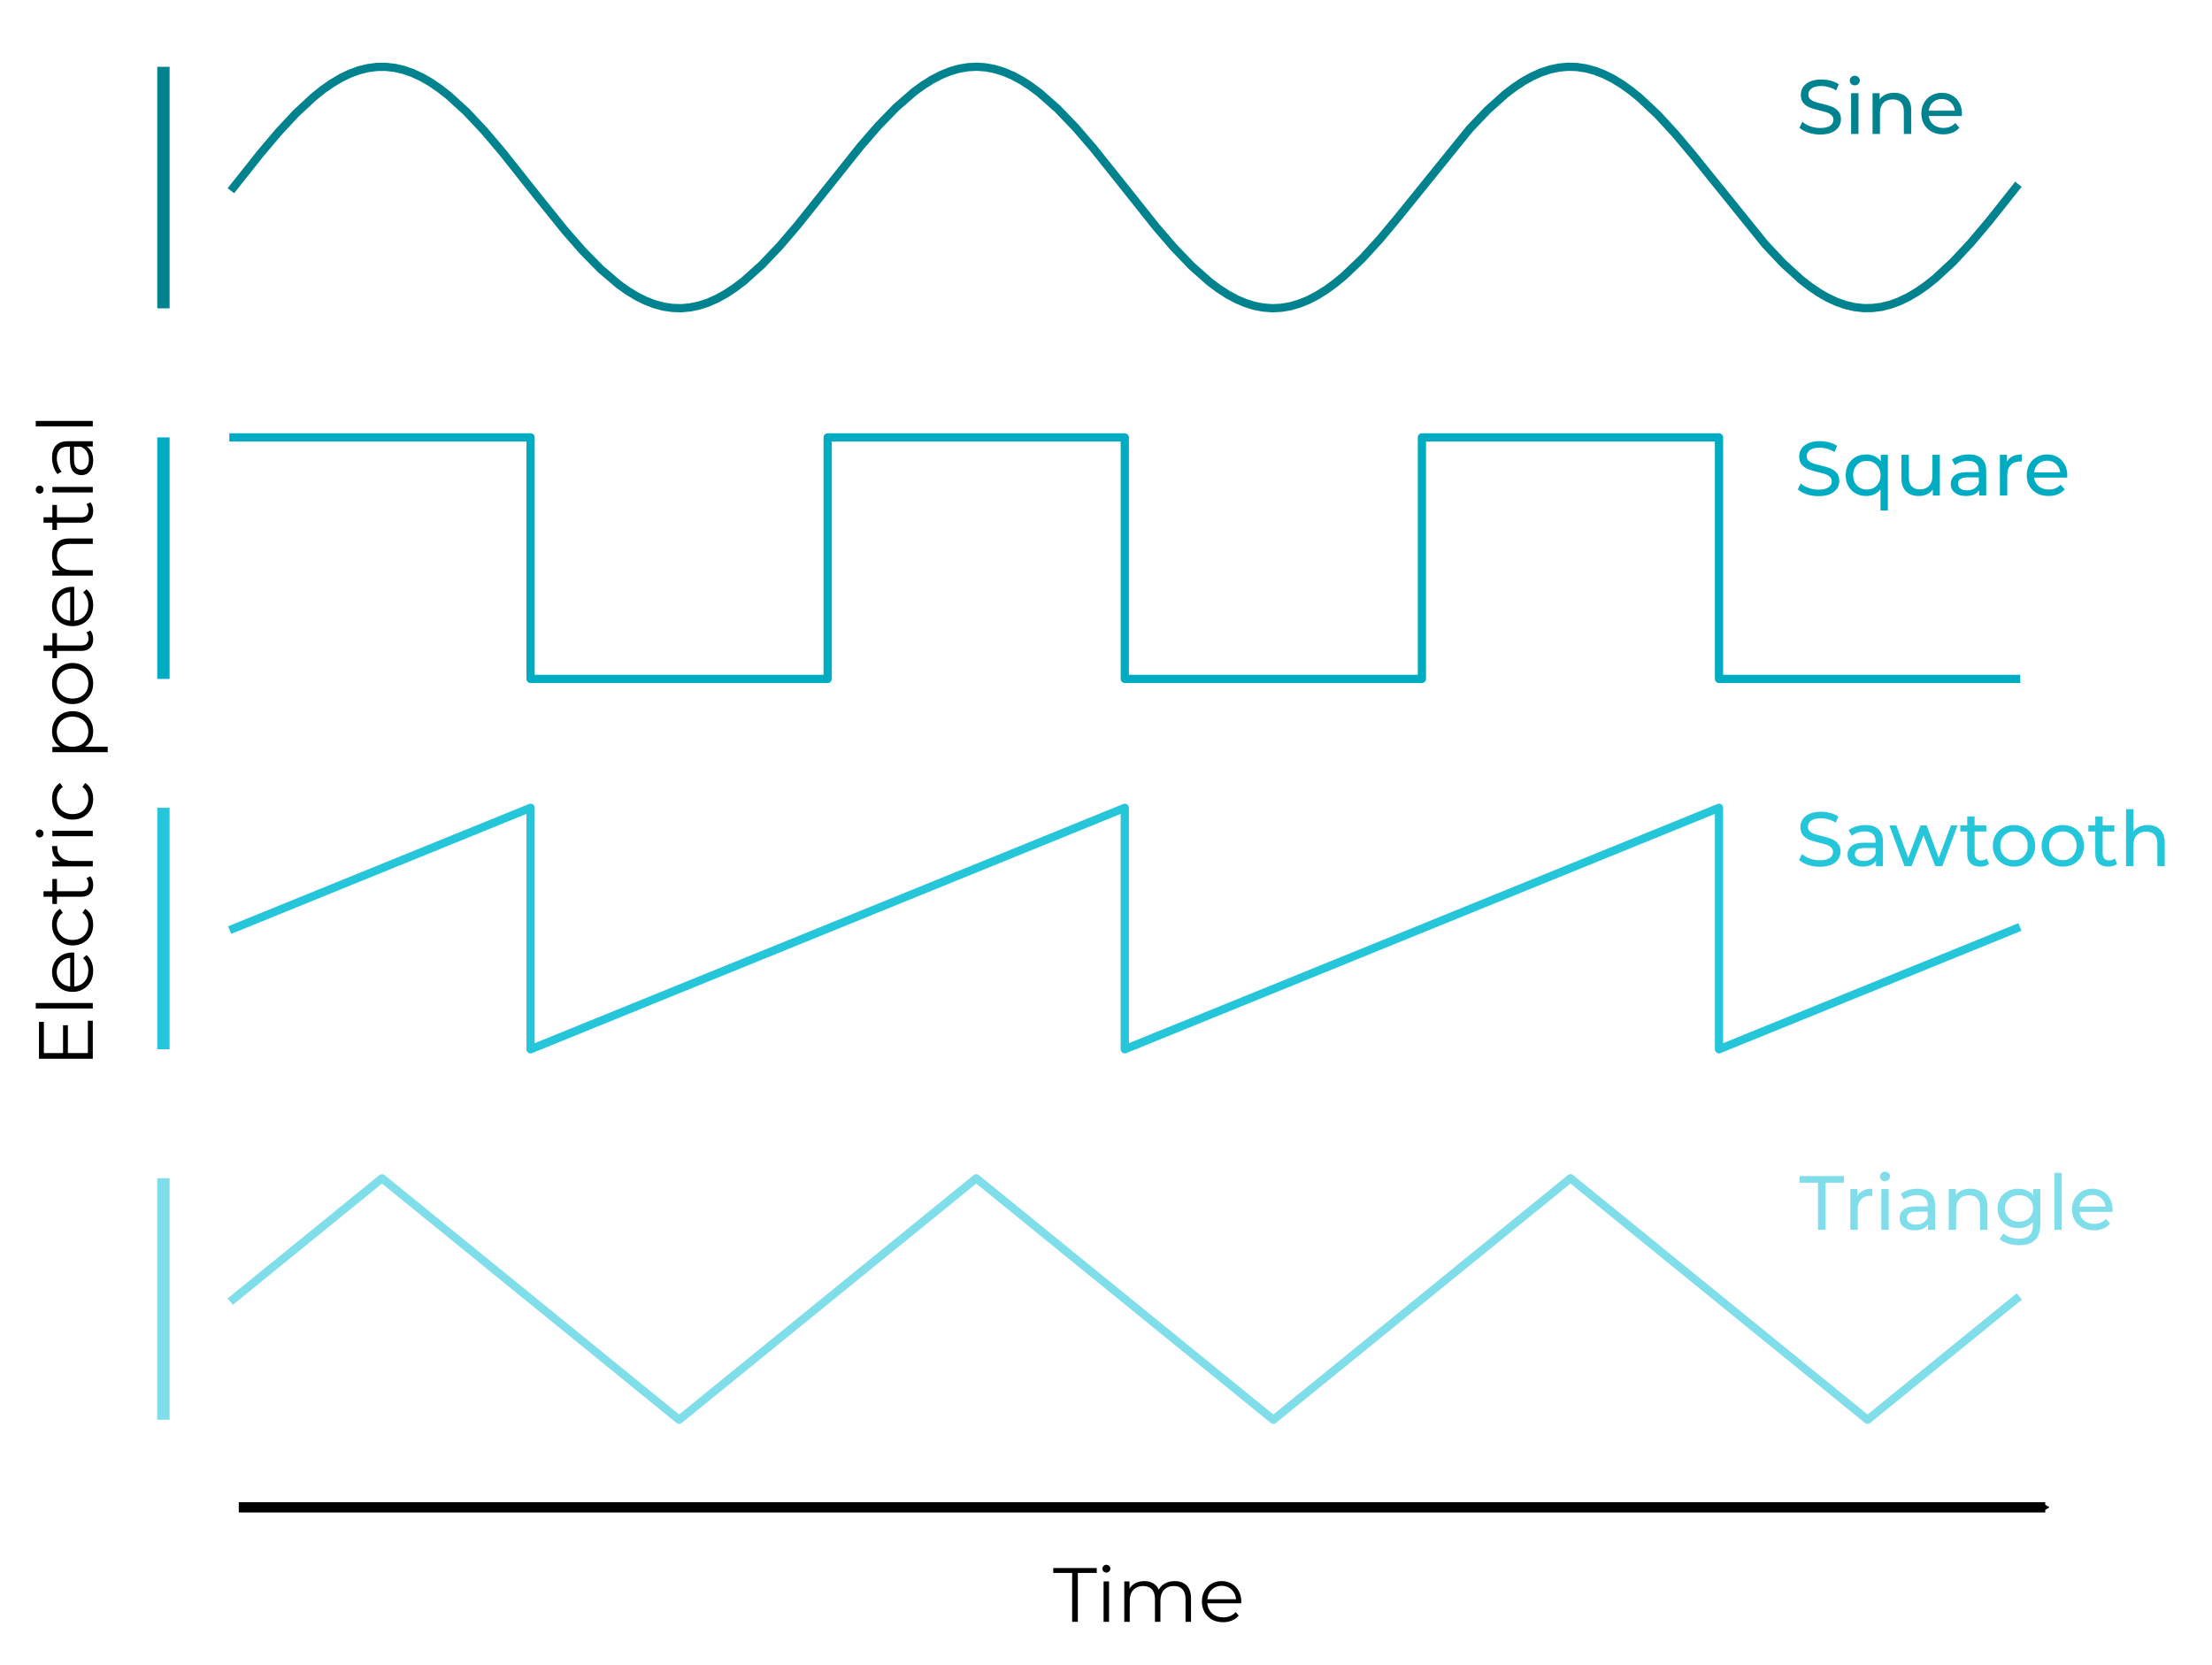 <?xml version="1.0" encoding="UTF-8" standalone="no"?>
<svg
   xmlns:dc="http://purl.org/dc/elements/1.1/"
   xmlns:cc="http://creativecommons.org/ns#"
   xmlns:rdf="http://www.w3.org/1999/02/22-rdf-syntax-ns#"
   xmlns:svg="http://www.w3.org/2000/svg"
   xmlns="http://www.w3.org/2000/svg"
   height="303.312pt"
   version="1.1"
   viewBox="0 0 402.842 303.312"
   width="402.842pt"
   id="svg217">
  <defs
     id="defs6">
    <marker
       style="overflow:visible"
       id="TriangleOutS"
       refX="0"
       refY="0"
       orient="auto">
      <path
         transform="scale(0.2)"
         style="fill:#000000;fill-opacity:1;fill-rule:evenodd;stroke:#000000;stroke-width:1pt;stroke-opacity:1"
         d="M 5.77,0 -2.88,5 V -5 Z"
         id="path1532" />
    </marker>
    <marker
       style="overflow:visible"
       id="marker1694"
       refX="0"
       refY="0"
       orient="auto">
      <path
         transform="matrix(-0.2,0,0,-0.2,-1.2,0)"
         style="fill:#000000;fill-opacity:1;fill-rule:evenodd;stroke:#000000;stroke-width:1pt;stroke-opacity:1"
         d="M 0,0 5,-5 -12.5,0 5,5 Z"
         id="path1692" />
    </marker>
    <marker
       style="overflow:visible"
       id="Arrow1Send"
       refX="0"
       refY="0"
       orient="auto">
      <path
         transform="matrix(-0.2,0,0,-0.2,-1.2,0)"
         style="fill:#000000;fill-opacity:1;fill-rule:evenodd;stroke:#000000;stroke-width:1pt;stroke-opacity:1"
         d="M 0,0 5,-5 -12.5,0 5,5 Z"
         id="path1399" />
    </marker>
    <marker
       style="overflow:visible"
       id="Arrow1Lend"
       refX="0"
       refY="0"
       orient="auto">
      <path
         transform="matrix(-0.8,0,0,-0.8,-10,0)"
         style="fill:#000000;fill-opacity:1;fill-rule:evenodd;stroke:#000000;stroke-width:1pt;stroke-opacity:1"
         d="M 0,0 5,-5 -12.5,0 5,5 Z"
         id="path1387" />
    </marker>
    <style
       type="text/css"
       id="style4">*{stroke-linecap:butt;stroke-linejoin:round;}</style>
    <marker
       style="overflow:visible"
       id="TriangleOutS-3"
       refX="0"
       refY="0"
       orient="auto">
      <path
         transform="scale(0.2)"
         style="fill:#000000;fill-opacity:1;fill-rule:evenodd;stroke:#000000;stroke-width:1pt;stroke-opacity:1"
         d="M 5.77,0 -2.88,5 V -5 Z"
         id="path1532-9" />
    </marker>
    <marker
       style="overflow:visible"
       id="TriangleOutS-3-9"
       refX="0"
       refY="0"
       orient="auto">
      <path
         transform="scale(0.2)"
         style="fill:#000000;fill-opacity:1;fill-rule:evenodd;stroke:#000000;stroke-width:1pt;stroke-opacity:1"
         d="M 5.77,0 -2.88,5 V -5 Z"
         id="path1532-9-4" />
    </marker>
    <marker
       style="overflow:visible"
       id="TriangleOutS-3-9-5"
       refX="0"
       refY="0"
       orient="auto">
      <path
         transform="scale(0.2)"
         style="fill:#000000;fill-opacity:1;fill-rule:evenodd;stroke:#000000;stroke-width:1pt;stroke-opacity:1"
         d="M 5.77,0 -2.88,5 V -5 Z"
         id="path1532-9-4-5" />
    </marker>
    <marker
       style="overflow:visible"
       id="TriangleOutS-3-9-5-0"
       refX="0"
       refY="0"
       orient="auto">
      <path
         transform="scale(0.2)"
         style="fill:#000000;fill-opacity:1;fill-rule:evenodd;stroke:#000000;stroke-width:1pt;stroke-opacity:1"
         d="M 5.77,0 -2.88,5 V -5 Z"
         id="path1532-9-4-5-0" />
    </marker>
  </defs>
  <defs
     id="defs215">
    <clipPath
       id="p16fa82f308">
      <rect
         height="266.112"
         width="357.12"
         x="57.6"
         y="41.472"
         id="rect212" />
    </clipPath>
  </defs>
  <g
     id="line2d_14"
     style="stroke:#00acc1;stroke-opacity:1"
     transform="translate(-31.318,26.1)">
    <path
       clip-path="url(#p16fa82f308)"
       d="m 73.833,53.568 h 54.109 v 43.985 h 54.109 V 53.568 H 236.16 v 43.985 h 54.109 V 53.568 h 54.109 v 43.985 h 54.109"
       style="fill:none;stroke:#00acc1;stroke-width:1.5;stroke-linecap:square;stroke-opacity:1"
       id="path186" />
  </g>
  <g
     id="line2d_15"
     style="stroke:#00838f;stroke-opacity:1"
     transform="translate(-31.318,-107.39)">
    <path
       clip-path="url(#p16fa82f308)"
       d="m 73.833,141.539 4.894,-6.166 3.263,-3.865 3.263,-3.506 3.263,-3.022 1.631,-1.295 1.631,-1.135 1.631,-0.964 1.631,-0.785 1.631,-0.6 1.631,-0.408 1.631,-0.213 1.631,-0.016 1.631,0.181 1.631,0.376 1.631,0.568 1.631,0.755 1.631,0.935 1.631,1.107 1.631,1.269 3.263,2.976 3.263,3.47 3.263,3.84 6.526,8.232 4.894,6.077 3.263,3.732 3.263,3.319 3.263,2.787 1.631,1.162 1.631,0.993 1.631,0.816 1.631,0.631 1.631,0.44 1.631,0.246 1.631,0.049 1.631,-0.148 1.631,-0.344 1.631,-0.536 1.631,-0.724 1.631,-0.906 1.631,-1.079 1.631,-1.243 3.263,-2.93 3.263,-3.434 3.263,-3.815 4.894,-6.135 6.526,-8.18 3.263,-3.76 3.263,-3.358 3.263,-2.835 1.631,-1.189 1.631,-1.022 1.631,-0.846 1.631,-0.662 1.631,-0.473 1.631,-0.279 1.631,-0.082 1.631,0.115 1.631,0.311 1.631,0.504 1.631,0.693 1.631,0.876 1.631,1.051 1.631,1.216 3.263,2.883 3.263,3.396 3.263,3.788 4.894,6.117 6.526,8.2 3.263,3.788 3.263,3.396 3.263,2.883 1.631,1.216 1.631,1.051 1.631,0.876 1.631,0.693 1.631,0.504 1.631,0.311 1.631,0.115 1.631,-0.082 1.631,-0.279 1.631,-0.473 1.631,-0.662 1.631,-0.846 1.631,-1.022 1.631,-1.189 1.631,-1.346 3.263,-3.111 3.263,-3.575 3.263,-3.912 13.051,-16.14 3.263,-3.434 3.263,-2.93 1.631,-1.243 1.631,-1.079 1.631,-0.906 1.631,-0.724 1.631,-0.536 1.631,-0.344 1.631,-0.148 1.631,0.049 1.631,0.246 1.631,0.44 1.631,0.631 1.631,0.816 1.631,0.993 1.631,1.162 1.631,1.32 3.263,3.067 3.263,3.541 3.263,3.889 13.051,16.17 3.263,3.47 3.263,2.976 1.631,1.269 1.631,1.107 1.631,0.935 1.631,0.755 1.631,0.568 1.631,0.376 1.631,0.181 1.631,-0.016 1.631,-0.213 1.631,-0.408 1.631,-0.6 1.631,-0.785 1.631,-0.964 1.631,-1.135 1.631,-1.295 3.263,-3.022 3.263,-3.506 3.263,-3.865 4.894,-6.166 v 0"
       style="fill:none;stroke:#00838f;stroke-width:1.5;stroke-linecap:square;stroke-opacity:1"
       id="path189" />
  </g>
  <g
     id="line2d_16"
     style="stroke:#80deea;stroke-opacity:1"
     transform="translate(-31.318,-36.895)">
    <path
       clip-path="url(#p16fa82f308)"
       d="m 73.833,273.495 27.055,-21.993 54.109,43.985 54.109,-43.985 54.109,43.985 54.109,-43.985 54.109,43.985 27.055,-21.993"
       style="fill:none;stroke:#80deea;stroke-width:1.5;stroke-linecap:square;stroke-opacity:1"
       id="path192" />
  </g>
  <g
     id="line2d_17"
     style="stroke:#26c6da;stroke-opacity:1"
     transform="translate(-31.318,-38.395)">
    <path
       clip-path="url(#p16fa82f308)"
       d="m 73.833,207.517 54.109,-21.993 v 43.985 L 236.16,185.524 v 43.985 l 108.218,-43.985 v 43.985 l 54.109,-21.993"
       style="fill:none;stroke:#26c6da;stroke-width:1.5;stroke-linecap:square;stroke-opacity:1"
       id="path195" />
  </g>
  <g
     aria-label="Square"
     id="text1046"
     style="font-style:normal;font-weight:normal;font-size:14px;line-height:1.45;font-family:sans-serif;fill:#00acc1;fill-opacity:1;stroke:none;stroke-width:0.75;stroke-linecap:butt;stroke-linejoin:round">
    <path
       d="m 331.171,90.371 q -1.106,0 -2.142,-0.336 -1.022,-0.35 -1.61,-0.896 l 0.518,-1.092 q 0.56,0.504 1.428,0.826 0.882,0.308 1.806,0.308 1.218,0 1.82,-0.406 0.602,-0.42 0.602,-1.106 0,-0.504 -0.336,-0.812 -0.322,-0.322 -0.812,-0.49 -0.476,-0.168 -1.358,-0.378 -1.106,-0.266 -1.792,-0.532 -0.672,-0.266 -1.162,-0.812 -0.476,-0.56 -0.476,-1.498 0,-0.784 0.406,-1.414 0.42,-0.63 1.26,-1.008 0.84,-0.378 2.086,-0.378 0.868,0 1.708,0.224 0.84,0.224 1.442,0.644 l -0.462,1.12 q -0.616,-0.392 -1.316,-0.588 -0.7,-0.21 -1.372,-0.21 -1.19,0 -1.792,0.434 -0.588,0.434 -0.588,1.12 0,0.504 0.336,0.826 0.336,0.308 0.826,0.49 0.504,0.168 1.358,0.364 1.106,0.266 1.778,0.532 0.672,0.266 1.148,0.812 0.49,0.546 0.49,1.47 0,0.77 -0.42,1.414 -0.42,0.63 -1.274,1.008 -0.854,0.364 -2.1,0.364 z"
       style="font-style:normal;font-variant:normal;font-weight:500;font-stretch:normal;font-size:14px;font-family:Montserrat;-inkscape-font-specification:'Montserrat Medium';fill:#00acc1;fill-opacity:1;stroke-width:0.75;stroke-linecap:butt;stroke-linejoin:round"
       id="path2376" />
    <path
       d="m 343.813,82.839 v 10.136 h -1.344 v -3.836 q -0.462,0.588 -1.134,0.896 -0.658,0.308 -1.456,0.308 -1.078,0 -1.932,-0.476 -0.854,-0.476 -1.344,-1.33 -0.476,-0.868 -0.476,-1.988 0,-1.12 0.476,-1.974 0.49,-0.854 1.344,-1.33 0.854,-0.476 1.932,-0.476 0.826,0 1.512,0.322 0.686,0.308 1.134,0.924 v -1.176 z m -3.822,6.328 q 0.7,0 1.274,-0.322 0.574,-0.336 0.896,-0.924 0.322,-0.602 0.322,-1.372 0,-0.77 -0.336,-1.358 -0.322,-0.588 -0.896,-0.91 -0.56,-0.336 -1.26,-0.336 -0.714,0 -1.288,0.322 -0.56,0.322 -0.896,0.924 -0.322,0.588 -0.322,1.358 0,0.77 0.322,1.372 0.336,0.588 0.896,0.924 0.574,0.322 1.288,0.322 z"
       style="font-style:normal;font-variant:normal;font-weight:500;font-stretch:normal;font-size:14px;font-family:Montserrat;-inkscape-font-specification:'Montserrat Medium';fill:#00acc1;fill-opacity:1;stroke-width:0.75;stroke-linecap:butt;stroke-linejoin:round"
       id="path2378" />
    <path
       d="m 353.277,82.839 v 7.42 h -1.274 v -1.12 q -0.406,0.574 -1.078,0.896 -0.658,0.308 -1.442,0.308 -1.484,0 -2.338,-0.812 -0.854,-0.826 -0.854,-2.422 v -4.27 h 1.344 v 4.116 q 0,1.078 0.518,1.638 0.518,0.546 1.484,0.546 1.064,0 1.68,-0.644 0.616,-0.644 0.616,-1.82 v -3.836 z"
       style="font-style:normal;font-variant:normal;font-weight:500;font-stretch:normal;font-size:14px;font-family:Montserrat;-inkscape-font-specification:'Montserrat Medium';fill:#00acc1;fill-opacity:1;stroke-width:0.75;stroke-linecap:butt;stroke-linejoin:round"
       id="path2380" />
    <path
       d="m 358.541,82.769 q 1.54,0 2.352,0.756 0.826,0.756 0.826,2.254 v 4.48 h -1.274 v -0.98 q -0.336,0.518 -0.966,0.798 -0.616,0.266 -1.47,0.266 -1.246,0 -2.002,-0.602 -0.742,-0.602 -0.742,-1.582 0,-0.98 0.714,-1.568 0.714,-0.602 2.268,-0.602 h 2.128 v -0.266 q 0,-0.868 -0.504,-1.33 -0.504,-0.462 -1.484,-0.462 -0.658,0 -1.288,0.224 -0.63,0.21 -1.064,0.574 l -0.56,-1.008 q 0.574,-0.462 1.372,-0.7 0.798,-0.252 1.694,-0.252 z m -0.308,6.538 q 0.77,0 1.33,-0.336 0.56,-0.35 0.812,-0.98 v -1.036 h -2.072 q -1.708,0 -1.708,1.148 0,0.56 0.434,0.882 0.434,0.322 1.204,0.322 z"
       style="font-style:normal;font-variant:normal;font-weight:500;font-stretch:normal;font-size:14px;font-family:Montserrat;-inkscape-font-specification:'Montserrat Medium';fill:#00acc1;fill-opacity:1;stroke-width:0.75;stroke-linecap:butt;stroke-linejoin:round"
       id="path2382" />
    <path
       d="m 365.499,84.085 q 0.35,-0.644 1.036,-0.98 0.686,-0.336 1.666,-0.336 v 1.302 q -0.112,-0.014 -0.308,-0.014 -1.092,0 -1.722,0.658 -0.616,0.644 -0.616,1.848 v 3.696 h -1.344 v -7.42 h 1.288 z"
       style="font-style:normal;font-variant:normal;font-weight:500;font-stretch:normal;font-size:14px;font-family:Montserrat;-inkscape-font-specification:'Montserrat Medium';fill:#00acc1;fill-opacity:1;stroke-width:0.75;stroke-linecap:butt;stroke-linejoin:round"
       id="path2384" />
    <path
       d="m 376.489,86.591 q 0,0.154 -0.028,0.406 h -6.02 q 0.126,0.98 0.854,1.582 0.742,0.588 1.834,0.588 1.33,0 2.142,-0.896 l 0.742,0.868 q -0.504,0.588 -1.26,0.896 -0.742,0.308 -1.666,0.308 -1.176,0 -2.086,-0.476 -0.91,-0.49 -1.414,-1.358 -0.49,-0.868 -0.49,-1.96 0,-1.078 0.476,-1.946 0.49,-0.868 1.33,-1.344 0.854,-0.49 1.918,-0.49 1.064,0 1.89,0.49 0.84,0.476 1.302,1.344 0.476,0.868 0.476,1.988 z m -3.668,-2.688 q -0.966,0 -1.624,0.588 -0.644,0.588 -0.756,1.54 h 4.76 q -0.112,-0.938 -0.77,-1.526 -0.644,-0.602 -1.61,-0.602 z"
       style="font-style:normal;font-variant:normal;font-weight:500;font-stretch:normal;font-size:14px;font-family:Montserrat;-inkscape-font-specification:'Montserrat Medium';fill:#00acc1;fill-opacity:1;stroke-width:0.75;stroke-linecap:butt;stroke-linejoin:round"
       id="path2386" />
  </g>
  <g
     aria-label="Sine"
     id="text1046-2"
     style="font-style:normal;font-weight:normal;font-size:14px;line-height:1.45;font-family:sans-serif;fill:#00838f;fill-opacity:1;stroke:none;stroke-width:0.75;stroke-linecap:butt;stroke-linejoin:round;stroke-opacity:1">
    <path
       d="m 331.475,24.504 q -1.106,0 -2.142,-0.336 -1.022,-0.35 -1.61,-0.896 l 0.518,-1.092 q 0.56,0.504 1.428,0.826 0.882,0.308 1.806,0.308 1.218,0 1.82,-0.406 0.602,-0.42 0.602,-1.106 0,-0.504 -0.336,-0.812 -0.322,-0.322 -0.812,-0.49 -0.476,-0.168 -1.358,-0.378 -1.106,-0.266 -1.792,-0.532 -0.672,-0.266 -1.162,-0.812 -0.476,-0.56 -0.476,-1.498 0,-0.784 0.406,-1.414 0.42,-0.63 1.26,-1.008 0.84,-0.378 2.086,-0.378 0.868,0 1.708,0.224 0.84,0.224 1.442,0.644 l -0.462,1.12 q -0.616,-0.392 -1.316,-0.588 -0.7,-0.21 -1.372,-0.21 -1.19,0 -1.792,0.434 -0.588,0.434 -0.588,1.12 0,0.504 0.336,0.826 0.336,0.308 0.826,0.49 0.504,0.168 1.358,0.364 1.106,0.266 1.778,0.532 0.672,0.266 1.148,0.812 0.49,0.546 0.49,1.47 0,0.77 -0.42,1.414 -0.42,0.63 -1.274,1.008 -0.854,0.364 -2.1,0.364 z"
       style="font-style:normal;font-variant:normal;font-weight:500;font-stretch:normal;font-size:14px;font-family:Montserrat;-inkscape-font-specification:'Montserrat Medium';fill:#00838f;fill-opacity:1;stroke:none;stroke-width:0.75;stroke-linecap:butt;stroke-linejoin:round;stroke-opacity:1"
       id="path2389" />
    <path
       d="m 337.117,16.972 h 1.344 v 7.42 h -1.344 z m 0.672,-1.428 q -0.392,0 -0.658,-0.252 -0.252,-0.252 -0.252,-0.616 0,-0.364 0.252,-0.616 0.266,-0.266 0.658,-0.266 0.392,0 0.644,0.252 0.266,0.238 0.266,0.602 0,0.378 -0.266,0.644 -0.252,0.252 -0.644,0.252 z"
       style="font-style:normal;font-variant:normal;font-weight:500;font-stretch:normal;font-size:14px;font-family:Montserrat;-inkscape-font-specification:'Montserrat Medium';fill:#00838f;fill-opacity:1;stroke:none;stroke-width:0.75;stroke-linecap:butt;stroke-linejoin:round;stroke-opacity:1"
       id="path2391" />
    <path
       d="m 344.985,16.902 q 1.414,0 2.24,0.826 0.84,0.812 0.84,2.394 v 4.27 h -1.344 v -4.116 q 0,-1.078 -0.518,-1.624 -0.518,-0.546 -1.484,-0.546 -1.092,0 -1.722,0.644 -0.63,0.63 -0.63,1.82 v 3.822 h -1.344 v -7.42 h 1.288 v 1.12 q 0.406,-0.574 1.092,-0.882 0.7,-0.308 1.582,-0.308 z"
       style="font-style:normal;font-variant:normal;font-weight:500;font-stretch:normal;font-size:14px;font-family:Montserrat;-inkscape-font-specification:'Montserrat Medium';fill:#00838f;fill-opacity:1;stroke:none;stroke-width:0.75;stroke-linecap:butt;stroke-linejoin:round;stroke-opacity:1"
       id="path2393" />
    <path
       d="m 357.305,20.724 q 0,0.154 -0.028,0.406 h -6.02 q 0.126,0.98 0.854,1.582 0.742,0.588 1.834,0.588 1.33,0 2.142,-0.896 l 0.742,0.868 q -0.504,0.588 -1.26,0.896 -0.742,0.308 -1.666,0.308 -1.176,0 -2.086,-0.476 -0.91,-0.49 -1.414,-1.358 -0.49,-0.868 -0.49,-1.96 0,-1.078 0.476,-1.946 0.49,-0.868 1.33,-1.344 0.854,-0.49 1.918,-0.49 1.064,0 1.89,0.49 0.84,0.476 1.302,1.344 0.476,0.868 0.476,1.988 z m -3.668,-2.688 q -0.966,0 -1.624,0.588 -0.644,0.588 -0.756,1.54 h 4.76 q -0.112,-0.938 -0.77,-1.526 -0.644,-0.602 -1.61,-0.602 z"
       style="font-style:normal;font-variant:normal;font-weight:500;font-stretch:normal;font-size:14px;font-family:Montserrat;-inkscape-font-specification:'Montserrat Medium';fill:#00838f;fill-opacity:1;stroke:none;stroke-width:0.75;stroke-linecap:butt;stroke-linejoin:round;stroke-opacity:1"
       id="path2395" />
  </g>
  <g
     aria-label="Sawtooth"
     id="text1046-2-2"
     style="font-style:normal;font-weight:normal;font-size:14px;line-height:1.45;font-family:sans-serif;fill:#26c6da;fill-opacity:1;stroke:none;stroke-width:0.75;stroke-linecap:butt;stroke-linejoin:round">
    <path
       d="m 331.399,157.872 q -1.106,0 -2.142,-0.336 -1.022,-0.35 -1.61,-0.896 l 0.518,-1.092 q 0.56,0.504 1.428,0.826 0.882,0.308 1.806,0.308 1.218,0 1.82,-0.406 0.602,-0.42 0.602,-1.106 0,-0.504 -0.336,-0.812 -0.322,-0.322 -0.812,-0.49 -0.476,-0.168 -1.358,-0.378 -1.106,-0.266 -1.792,-0.532 -0.672,-0.266 -1.162,-0.812 -0.476,-0.56 -0.476,-1.498 0,-0.784 0.406,-1.414 0.42,-0.63 1.26,-1.008 0.84,-0.378 2.086,-0.378 0.868,0 1.708,0.224 0.84,0.224 1.442,0.644 l -0.462,1.12 q -0.616,-0.392 -1.316,-0.588 -0.7,-0.21 -1.372,-0.21 -1.19,0 -1.792,0.434 -0.588,0.434 -0.588,1.12 0,0.504 0.336,0.826 0.336,0.308 0.826,0.49 0.504,0.168 1.358,0.364 1.106,0.266 1.778,0.532 0.672,0.266 1.148,0.812 0.49,0.546 0.49,1.47 0,0.77 -0.42,1.414 -0.42,0.63 -1.274,1.008 -0.854,0.364 -2.1,0.364 z"
       style="font-style:normal;font-variant:normal;font-weight:500;font-stretch:normal;font-size:14px;font-family:Montserrat;-inkscape-font-specification:'Montserrat Medium';fill:#26c6da;fill-opacity:1;stroke-width:0.75;stroke-linecap:butt;stroke-linejoin:round"
       id="path2398" />
    <path
       d="m 339.743,150.27 q 1.54,0 2.352,0.756 0.826,0.756 0.826,2.254 v 4.48 h -1.274 v -0.98 q -0.336,0.518 -0.966,0.798 -0.616,0.266 -1.47,0.266 -1.246,0 -2.002,-0.602 -0.742,-0.602 -0.742,-1.582 0,-0.98 0.714,-1.568 0.714,-0.602 2.268,-0.602 h 2.128 v -0.266 q 0,-0.868 -0.504,-1.33 -0.504,-0.462 -1.484,-0.462 -0.658,0 -1.288,0.224 -0.63,0.21 -1.064,0.574 l -0.56,-1.008 q 0.574,-0.462 1.372,-0.7 0.798,-0.252 1.694,-0.252 z m -0.308,6.538 q 0.77,0 1.33,-0.336 0.56,-0.35 0.812,-0.98 v -1.036 h -2.072 q -1.708,0 -1.708,1.148 0,0.56 0.434,0.882 0.434,0.322 1.204,0.322 z"
       style="font-style:normal;font-variant:normal;font-weight:500;font-stretch:normal;font-size:14px;font-family:Montserrat;-inkscape-font-specification:'Montserrat Medium';fill:#26c6da;fill-opacity:1;stroke-width:0.75;stroke-linecap:butt;stroke-linejoin:round"
       id="path2400" />
    <path
       d="m 356.501,150.34 -2.772,7.42 h -1.288 l -2.142,-5.628 -2.17,5.628 h -1.288 l -2.758,-7.42 h 1.274 l 2.156,5.908 2.24,-5.908 h 1.134 l 2.198,5.936 2.212,-5.936 z"
       style="font-style:normal;font-variant:normal;font-weight:500;font-stretch:normal;font-size:14px;font-family:Montserrat;-inkscape-font-specification:'Montserrat Medium';fill:#26c6da;fill-opacity:1;stroke-width:0.75;stroke-linecap:butt;stroke-linejoin:round"
       id="path2402" />
    <path
       d="m 362.241,157.326 q -0.294,0.252 -0.728,0.392 -0.434,0.126 -0.896,0.126 -1.12,0 -1.736,-0.602 -0.616,-0.602 -0.616,-1.722 v -4.074 h -1.26 v -1.106 h 1.26 v -1.624 h 1.344 v 1.624 h 2.128 v 1.106 h -2.128 v 4.018 q 0,0.602 0.294,0.924 0.308,0.322 0.868,0.322 0.616,0 1.05,-0.35 z"
       style="font-style:normal;font-variant:normal;font-weight:500;font-stretch:normal;font-size:14px;font-family:Montserrat;-inkscape-font-specification:'Montserrat Medium';fill:#26c6da;fill-opacity:1;stroke-width:0.75;stroke-linecap:butt;stroke-linejoin:round"
       id="path2404" />
    <path
       d="m 366.79,157.844 q -1.106,0 -1.988,-0.49 -0.882,-0.49 -1.386,-1.344 -0.49,-0.868 -0.49,-1.96 0,-1.092 0.49,-1.946 0.504,-0.868 1.386,-1.344 0.882,-0.49 1.988,-0.49 1.106,0 1.974,0.49 0.882,0.476 1.372,1.344 0.504,0.854 0.504,1.946 0,1.092 -0.504,1.96 -0.49,0.854 -1.372,1.344 -0.868,0.49 -1.974,0.49 z m 0,-1.176 q 0.714,0 1.274,-0.322 0.574,-0.336 0.896,-0.924 0.322,-0.602 0.322,-1.372 0,-0.77 -0.322,-1.358 -0.322,-0.602 -0.896,-0.924 -0.56,-0.322 -1.274,-0.322 -0.714,0 -1.288,0.322 -0.56,0.322 -0.896,0.924 -0.322,0.588 -0.322,1.358 0,0.77 0.322,1.372 0.336,0.588 0.896,0.924 0.574,0.322 1.288,0.322 z"
       style="font-style:normal;font-variant:normal;font-weight:500;font-stretch:normal;font-size:14px;font-family:Montserrat;-inkscape-font-specification:'Montserrat Medium';fill:#26c6da;fill-opacity:1;stroke-width:0.75;stroke-linecap:butt;stroke-linejoin:round"
       id="path2406" />
    <path
       d="m 375.68,157.844 q -1.106,0 -1.988,-0.49 -0.882,-0.49 -1.386,-1.344 -0.49,-0.868 -0.49,-1.96 0,-1.092 0.49,-1.946 0.504,-0.868 1.386,-1.344 0.882,-0.49 1.988,-0.49 1.106,0 1.974,0.49 0.882,0.476 1.372,1.344 0.504,0.854 0.504,1.946 0,1.092 -0.504,1.96 -0.49,0.854 -1.372,1.344 -0.868,0.49 -1.974,0.49 z m 0,-1.176 q 0.714,0 1.274,-0.322 0.574,-0.336 0.896,-0.924 0.322,-0.602 0.322,-1.372 0,-0.77 -0.322,-1.358 -0.322,-0.602 -0.896,-0.924 -0.56,-0.322 -1.274,-0.322 -0.714,0 -1.288,0.322 -0.56,0.322 -0.896,0.924 -0.322,0.588 -0.322,1.358 0,0.77 0.322,1.372 0.336,0.588 0.896,0.924 0.574,0.322 1.288,0.322 z"
       style="font-style:normal;font-variant:normal;font-weight:500;font-stretch:normal;font-size:14px;font-family:Montserrat;-inkscape-font-specification:'Montserrat Medium';fill:#26c6da;fill-opacity:1;stroke-width:0.75;stroke-linecap:butt;stroke-linejoin:round"
       id="path2408" />
    <path
       d="m 385.564,157.326 q -0.294,0.252 -0.728,0.392 -0.434,0.126 -0.896,0.126 -1.12,0 -1.736,-0.602 -0.616,-0.602 -0.616,-1.722 v -4.074 h -1.26 v -1.106 h 1.26 v -1.624 h 1.344 v 1.624 h 2.128 v 1.106 h -2.128 v 4.018 q 0,0.602 0.294,0.924 0.308,0.322 0.868,0.322 0.616,0 1.05,-0.35 z"
       style="font-style:normal;font-variant:normal;font-weight:500;font-stretch:normal;font-size:14px;font-family:Montserrat;-inkscape-font-specification:'Montserrat Medium';fill:#26c6da;fill-opacity:1;stroke-width:0.75;stroke-linecap:butt;stroke-linejoin:round"
       id="path2410" />
    <path
       d="m 391.15,150.27 q 1.414,0 2.24,0.826 0.84,0.812 0.84,2.394 v 4.27 h -1.344 v -4.116 q 0,-1.078 -0.518,-1.624 -0.518,-0.546 -1.484,-0.546 -1.092,0 -1.722,0.644 -0.63,0.63 -0.63,1.82 v 3.822 h -1.344 v -10.388 h 1.344 v 4.018 q 0.42,-0.532 1.092,-0.826 0.686,-0.294 1.526,-0.294 z"
       style="font-style:normal;font-variant:normal;font-weight:500;font-stretch:normal;font-size:14px;font-family:Montserrat;-inkscape-font-specification:'Montserrat Medium';fill:#26c6da;fill-opacity:1;stroke-width:0.75;stroke-linecap:butt;stroke-linejoin:round"
       id="path2412" />
  </g>
  <g
     aria-label="Triangle"
     id="text1046-2-2-6"
     style="font-style:normal;font-weight:normal;font-size:14px;line-height:1.45;font-family:sans-serif;fill:#80deea;fill-opacity:1;stroke:none;stroke-width:0.75;stroke-linecap:butt;stroke-linejoin:round">
    <path
       d="m 331.084,215.417 h -3.36 v -1.218 h 8.106 v 1.218 h -3.36 v 8.582 h -1.386 z"
       style="font-style:normal;font-variant:normal;font-weight:500;font-stretch:normal;font-size:14px;font-family:Montserrat;-inkscape-font-specification:'Montserrat Medium';fill:#80deea;fill-opacity:1;stroke-width:0.75;stroke-linecap:butt;stroke-linejoin:round"
       id="path2415" />
    <path
       d="m 338.266,217.825 q 0.35,-0.644 1.036,-0.98 0.686,-0.336 1.666,-0.336 v 1.302 q -0.112,-0.014 -0.308,-0.014 -1.092,0 -1.722,0.658 -0.616,0.644 -0.616,1.848 v 3.696 h -1.344 v -7.42 h 1.288 z"
       style="font-style:normal;font-variant:normal;font-weight:500;font-stretch:normal;font-size:14px;font-family:Montserrat;-inkscape-font-specification:'Montserrat Medium';fill:#80deea;fill-opacity:1;stroke-width:0.75;stroke-linecap:butt;stroke-linejoin:round"
       id="path2417" />
    <path
       d="m 342.62,216.579 h 1.344 v 7.42 h -1.344 z m 0.672,-1.428 q -0.392,0 -0.658,-0.252 -0.252,-0.252 -0.252,-0.616 0,-0.364 0.252,-0.616 0.266,-0.266 0.658,-0.266 0.392,0 0.644,0.252 0.266,0.238 0.266,0.602 0,0.378 -0.266,0.644 -0.252,0.252 -0.644,0.252 z"
       style="font-style:normal;font-variant:normal;font-weight:500;font-stretch:normal;font-size:14px;font-family:Montserrat;-inkscape-font-specification:'Montserrat Medium';fill:#80deea;fill-opacity:1;stroke-width:0.75;stroke-linecap:butt;stroke-linejoin:round"
       id="path2419" />
    <path
       d="m 349.228,216.509 q 1.54,0 2.352,0.756 0.826,0.756 0.826,2.254 v 4.48 h -1.274 v -0.98 q -0.336,0.518 -0.966,0.798 -0.616,0.266 -1.47,0.266 -1.246,0 -2.002,-0.602 -0.742,-0.602 -0.742,-1.582 0,-0.98 0.714,-1.568 0.714,-0.602 2.268,-0.602 h 2.128 v -0.266 q 0,-0.868 -0.504,-1.33 -0.504,-0.462 -1.484,-0.462 -0.658,0 -1.288,0.224 -0.63,0.21 -1.064,0.574 l -0.56,-1.008 q 0.574,-0.462 1.372,-0.7 0.798,-0.252 1.694,-0.252 z m -0.308,6.538 q 0.77,0 1.33,-0.336 0.56,-0.35 0.812,-0.98 v -1.036 h -2.072 q -1.708,0 -1.708,1.148 0,0.56 0.434,0.882 0.434,0.322 1.204,0.322 z"
       style="font-style:normal;font-variant:normal;font-weight:500;font-stretch:normal;font-size:14px;font-family:Montserrat;-inkscape-font-specification:'Montserrat Medium';fill:#80deea;fill-opacity:1;stroke-width:0.75;stroke-linecap:butt;stroke-linejoin:round"
       id="path2421" />
    <path
       d="m 358.86,216.509 q 1.414,0 2.24,0.826 0.84,0.812 0.84,2.394 v 4.27 h -1.344 v -4.116 q 0,-1.078 -0.518,-1.624 -0.518,-0.546 -1.484,-0.546 -1.092,0 -1.722,0.644 -0.63,0.63 -0.63,1.82 v 3.822 h -1.344 v -7.42 h 1.288 v 1.12 q 0.406,-0.574 1.092,-0.882 0.7,-0.308 1.582,-0.308 z"
       style="font-style:normal;font-variant:normal;font-weight:500;font-stretch:normal;font-size:14px;font-family:Montserrat;-inkscape-font-specification:'Montserrat Medium';fill:#80deea;fill-opacity:1;stroke-width:0.75;stroke-linecap:butt;stroke-linejoin:round"
       id="path2423" />
    <path
       d="m 371.572,216.579 v 6.412 q 0,1.946 -0.966,2.87 -0.966,0.938 -2.884,0.938 -1.05,0 -2.002,-0.294 -0.952,-0.28 -1.54,-0.812 l 0.644,-1.036 q 0.518,0.448 1.274,0.7 0.77,0.266 1.582,0.266 1.302,0 1.918,-0.616 0.63,-0.616 0.63,-1.876 v -0.588 q -0.476,0.574 -1.176,0.868 -0.686,0.28 -1.498,0.28 -1.064,0 -1.932,-0.448 -0.854,-0.462 -1.344,-1.274 -0.49,-0.826 -0.49,-1.876 0,-1.05 0.49,-1.862 0.49,-0.826 1.344,-1.274 0.868,-0.448 1.932,-0.448 0.84,0 1.554,0.308 0.728,0.308 1.19,0.91 v -1.148 z m -3.864,5.936 q 0.728,0 1.302,-0.308 0.588,-0.308 0.91,-0.854 0.336,-0.56 0.336,-1.26 0,-1.078 -0.714,-1.736 -0.714,-0.672 -1.834,-0.672 -1.134,0 -1.848,0.672 -0.714,0.658 -0.714,1.736 0,0.7 0.322,1.26 0.336,0.546 0.91,0.854 0.588,0.308 1.33,0.308 z"
       style="font-style:normal;font-variant:normal;font-weight:500;font-stretch:normal;font-size:14px;font-family:Montserrat;-inkscape-font-specification:'Montserrat Medium';fill:#80deea;fill-opacity:1;stroke-width:0.75;stroke-linecap:butt;stroke-linejoin:round"
       id="path2425" />
    <path
       d="m 374.134,213.611 h 1.344 v 10.388 h -1.344 z"
       style="font-style:normal;font-variant:normal;font-weight:500;font-stretch:normal;font-size:14px;font-family:Montserrat;-inkscape-font-specification:'Montserrat Medium';fill:#80deea;fill-opacity:1;stroke-width:0.75;stroke-linecap:butt;stroke-linejoin:round"
       id="path2427" />
    <path
       d="m 384.746,220.331 q 0,0.154 -0.028,0.406 h -6.02 q 0.126,0.98 0.854,1.582 0.742,0.588 1.834,0.588 1.33,0 2.142,-0.896 l 0.742,0.868 q -0.504,0.588 -1.26,0.896 -0.742,0.308 -1.666,0.308 -1.176,0 -2.086,-0.476 -0.91,-0.49 -1.414,-1.358 -0.49,-0.868 -0.49,-1.96 0,-1.078 0.476,-1.946 0.49,-0.868 1.33,-1.344 0.854,-0.49 1.918,-0.49 1.064,0 1.89,0.49 0.84,0.476 1.302,1.344 0.476,0.868 0.476,1.988 z m -3.668,-2.688 q -0.966,0 -1.624,0.588 -0.644,0.588 -0.756,1.54 h 4.76 q -0.112,-0.938 -0.77,-1.526 -0.644,-0.602 -1.61,-0.602 z"
       style="font-style:normal;font-variant:normal;font-weight:500;font-stretch:normal;font-size:14px;font-family:Montserrat;-inkscape-font-specification:'Montserrat Medium';fill:#80deea;fill-opacity:1;stroke-width:0.75;stroke-linecap:butt;stroke-linejoin:round"
       id="path2429" />
  </g>
  <path
     style="fill:none;stroke:#00acc1;stroke-width:2.25;stroke-linecap:butt;stroke-linejoin:miter;stroke-miterlimit:4;stroke-dasharray:none;stroke-opacity:1"
     d="M 29.763,123.654 V 79.668"
     id="path1382" />
  <path
     style="fill:none;stroke:#00838f;stroke-width:2.25;stroke-linecap:butt;stroke-linejoin:miter;stroke-miterlimit:4;stroke-dasharray:none;stroke-opacity:1"
     d="M 29.763,56.158 V 12.173"
     id="path1382-1" />
  <path
     style="fill:none;stroke:#26c6da;stroke-width:2.25;stroke-linecap:butt;stroke-linejoin:miter;stroke-miterlimit:4;stroke-dasharray:none;stroke-opacity:1"
     d="M 29.763,191.115 V 147.129"
     id="path1382-1-8" />
  <path
     style="fill:none;stroke:#80deea;stroke-width:2.25;stroke-linecap:butt;stroke-linejoin:miter;stroke-miterlimit:4;stroke-dasharray:none;stroke-opacity:1"
     d="M 29.763,258.593 V 214.607"
     id="path1382-1-8-0" />
  <path
     style="fill:none;stroke:#000000;stroke-width:1.875;stroke-linecap:butt;stroke-linejoin:miter;stroke-miterlimit:4;stroke-dasharray:none;stroke-opacity:1;marker-end:url(#TriangleOutS-3-9-5-0)"
     d="M 43.484,274.539 H 372.47"
     id="path1382-1-8-0-1" />
  <g
     aria-label="Time"
     id="text1046-2-2-6-2"
     style="font-style:normal;font-variant:normal;font-weight:normal;font-stretch:normal;font-size:14px;line-height:1.45;font-family:Montserrat;-inkscape-font-specification:Montserrat;fill:#000000;fill-opacity:1;stroke:none;stroke-width:0.75;stroke-linecap:butt;stroke-linejoin:round">
    <path
       d="m 195.257,286.493 h -3.444 v -0.896 h 7.924 v 0.896 h -3.444 v 8.904 h -1.036 z"
       style="font-style:normal;font-variant:normal;font-weight:normal;font-stretch:normal;font-size:14px;font-family:Montserrat;-inkscape-font-specification:Montserrat;stroke-width:0.75;stroke-linecap:butt;stroke-linejoin:round"
       id="path2432" />
    <path
       d="m 200.983,288.033 h 0.994 v 7.364 h -0.994 z m 0.504,-1.61 q -0.308,0 -0.518,-0.21 -0.21,-0.21 -0.21,-0.504 0,-0.28 0.21,-0.49 0.21,-0.21 0.518,-0.21 0.308,0 0.518,0.21 0.21,0.196 0.21,0.476 0,0.308 -0.21,0.518 -0.21,0.21 -0.518,0.21 z"
       style="font-style:normal;font-variant:normal;font-weight:normal;font-stretch:normal;font-size:14px;font-family:Montserrat;-inkscape-font-specification:Montserrat;stroke-width:0.75;stroke-linecap:butt;stroke-linejoin:round"
       id="path2434" />
    <path
       d="m 213.933,287.977 q 1.386,0 2.17,0.798 0.798,0.798 0.798,2.352 v 4.27 h -0.994 v -4.172 q 0,-1.148 -0.56,-1.75 -0.546,-0.602 -1.554,-0.602 -1.148,0 -1.806,0.714 -0.658,0.7 -0.658,1.946 v 3.864 h -0.994 v -4.172 q 0,-1.148 -0.56,-1.75 -0.546,-0.602 -1.568,-0.602 -1.134,0 -1.806,0.714 -0.658,0.7 -0.658,1.946 v 3.864 h -0.994 v -7.364 h 0.952 v 1.344 q 0.392,-0.672 1.092,-1.036 0.7,-0.364 1.61,-0.364 0.924,0 1.596,0.392 0.686,0.392 1.022,1.162 0.406,-0.728 1.162,-1.134 0.77,-0.42 1.75,-0.42 z"
       style="font-style:normal;font-variant:normal;font-weight:normal;font-stretch:normal;font-size:14px;font-family:Montserrat;-inkscape-font-specification:Montserrat;stroke-width:0.75;stroke-linecap:butt;stroke-linejoin:round"
       id="path2436" />
    <path
       d="m 226.043,292.023 h -6.16 q 0.084,1.148 0.882,1.862 0.798,0.7 2.016,0.7 0.686,0 1.26,-0.238 0.574,-0.252 0.994,-0.728 l 0.56,0.644 q -0.49,0.588 -1.232,0.896 -0.728,0.308 -1.61,0.308 -1.134,0 -2.016,-0.476 -0.868,-0.49 -1.358,-1.344 -0.49,-0.854 -0.49,-1.932 0,-1.078 0.462,-1.932 0.476,-0.854 1.288,-1.33 0.826,-0.476 1.848,-0.476 1.022,0 1.834,0.476 0.812,0.476 1.274,1.33 0.462,0.84 0.462,1.932 z m -3.556,-3.192 q -1.064,0 -1.792,0.686 -0.714,0.672 -0.812,1.764 h 5.222 q -0.098,-1.092 -0.826,-1.764 -0.714,-0.686 -1.792,-0.686 z"
       style="font-style:normal;font-variant:normal;font-weight:normal;font-stretch:normal;font-size:14px;font-family:Montserrat;-inkscape-font-specification:Montserrat;stroke-width:0.75;stroke-linecap:butt;stroke-linejoin:round"
       id="path2438" />
  </g>
  <g
     aria-label="Electric potential"
     transform="rotate(-90)"
     id="text1046-2-2-6-2-7"
     style="font-style:normal;font-variant:normal;font-weight:normal;font-stretch:normal;font-size:14px;line-height:1.45;font-family:Montserrat;-inkscape-font-specification:Montserrat;fill:#000000;fill-opacity:1;stroke:none;stroke-width:0.75;stroke-linecap:butt;stroke-linejoin:round">
    <path
       d="m -185.91,16.003 v 0.896 h -6.93 V 7.099 h 6.72 v 0.896 h -5.684 V 11.481 h 5.068 v 0.882 h -5.068 v 3.64 z"
       style="font-style:normal;font-variant:normal;font-weight:normal;font-stretch:normal;font-size:14px;font-family:Montserrat;-inkscape-font-specification:Montserrat;stroke-width:0.75;stroke-linecap:butt;stroke-linejoin:round"
       id="path2441" />
    <path
       d="m -183.684,6.511 h 0.994 V 16.899 h -0.994 z"
       style="font-style:normal;font-variant:normal;font-weight:normal;font-stretch:normal;font-size:14px;font-family:Montserrat;-inkscape-font-specification:Montserrat;stroke-width:0.75;stroke-linecap:butt;stroke-linejoin:round"
       id="path2443" />
    <path
       d="m -173.506,13.525 h -6.16 q 0.084,1.148 0.882,1.862 0.798,0.7 2.016,0.7 0.686,0 1.26,-0.238 0.574,-0.252 0.994,-0.728 l 0.56,0.644 q -0.49,0.588 -1.232,0.896 -0.728,0.308 -1.61,0.308 -1.134,0 -2.016,-0.476 -0.868,-0.49 -1.358,-1.344 -0.49,-0.854 -0.49,-1.932 0,-1.078 0.462,-1.932 0.476,-0.854 1.288,-1.33 0.826,-0.476 1.848,-0.476 1.022,0 1.834,0.476 0.812,0.476 1.274,1.33 0.462,0.84 0.462,1.932 z m -3.556,-3.192 q -1.064,0 -1.792,0.686 -0.714,0.672 -0.812,1.764 h 5.222 q -0.098,-1.092 -0.826,-1.764 -0.714,-0.686 -1.792,-0.686 z"
       style="font-style:normal;font-variant:normal;font-weight:normal;font-stretch:normal;font-size:14px;font-family:Montserrat;-inkscape-font-specification:Montserrat;stroke-width:0.75;stroke-linecap:butt;stroke-linejoin:round"
       id="path2445" />
    <path
       d="m -168.41,16.969 q -1.092,0 -1.96,-0.476 -0.854,-0.476 -1.344,-1.33 -0.49,-0.868 -0.49,-1.946 0,-1.078 0.49,-1.932 0.49,-0.854 1.344,-1.33 0.868,-0.476 1.96,-0.476 0.952,0 1.694,0.378 0.756,0.364 1.19,1.078 l -0.742,0.504 q -0.364,-0.546 -0.924,-0.812 -0.56,-0.28 -1.218,-0.28 -0.798,0 -1.442,0.364 -0.63,0.35 -0.994,1.008 -0.35,0.658 -0.35,1.498 0,0.854 0.35,1.512 0.364,0.644 0.994,1.008 0.644,0.35 1.442,0.35 0.658,0 1.218,-0.266 0.56,-0.266 0.924,-0.812 l 0.742,0.504 q -0.434,0.714 -1.19,1.092 -0.756,0.364 -1.694,0.364 z"
       style="font-style:normal;font-variant:normal;font-weight:normal;font-stretch:normal;font-size:14px;font-family:Montserrat;-inkscape-font-specification:Montserrat;stroke-width:0.75;stroke-linecap:butt;stroke-linejoin:round"
       id="path2447" />
    <path
       d="m -159.618,16.451 q -0.28,0.252 -0.7,0.392 -0.406,0.126 -0.854,0.126 -1.036,0 -1.596,-0.56 -0.56,-0.56 -0.56,-1.582 v -4.452 h -1.316 V 9.535 h 1.316 v -1.61 h 0.994 v 1.61 h 2.24 V 10.375 h -2.24 v 4.396 q 0,0.658 0.322,1.008 0.336,0.336 0.952,0.336 0.308,0 0.588,-0.098 0.294,-0.098 0.504,-0.28 z"
       style="font-style:normal;font-variant:normal;font-weight:normal;font-stretch:normal;font-size:14px;font-family:Montserrat;-inkscape-font-specification:Montserrat;stroke-width:0.75;stroke-linecap:butt;stroke-linejoin:round"
       id="path2449" />
    <path
       d="m -156.86,10.977 q 0.35,-0.742 1.036,-1.12 0.7,-0.378 1.722,-0.378 V 10.445 l -0.238,-0.014 q -1.162,0 -1.82,0.714 -0.658,0.714 -0.658,2.002 v 3.752 h -0.994 V 9.535 h 0.952 z"
       style="font-style:normal;font-variant:normal;font-weight:normal;font-stretch:normal;font-size:14px;font-family:Montserrat;-inkscape-font-specification:Montserrat;stroke-width:0.75;stroke-linecap:butt;stroke-linejoin:round"
       id="path2451" />
    <path
       d="m -152.31,9.535 h 0.994 V 16.899 h -0.994 z m 0.504,-1.61 q -0.308,0 -0.518,-0.21 -0.21,-0.21 -0.21,-0.504 0,-0.28 0.21,-0.49 0.21,-0.21 0.518,-0.21 0.308,0 0.518,0.21 0.21,0.196 0.21,0.476 0,0.308 -0.21,0.518 -0.21,0.21 -0.518,0.21 z"
       style="font-style:normal;font-variant:normal;font-weight:normal;font-stretch:normal;font-size:14px;font-family:Montserrat;-inkscape-font-specification:Montserrat;stroke-width:0.75;stroke-linecap:butt;stroke-linejoin:round"
       id="path2453" />
    <path
       d="m -145.492,16.969 q -1.092,0 -1.96,-0.476 -0.854,-0.476 -1.344,-1.33 -0.49,-0.868 -0.49,-1.946 0,-1.078 0.49,-1.932 0.49,-0.854 1.344,-1.33 0.868,-0.476 1.96,-0.476 0.952,0 1.694,0.378 0.756,0.364 1.19,1.078 l -0.742,0.504 q -0.364,-0.546 -0.924,-0.812 -0.56,-0.28 -1.218,-0.28 -0.798,0 -1.442,0.364 -0.63,0.35 -0.994,1.008 -0.35,0.658 -0.35,1.498 0,0.854 0.35,1.512 0.364,0.644 0.994,1.008 0.644,0.35 1.442,0.35 0.658,0 1.218,-0.266 0.56,-0.266 0.924,-0.812 l 0.742,0.504 q -0.434,0.714 -1.19,1.092 -0.756,0.364 -1.694,0.364 z"
       style="font-style:normal;font-variant:normal;font-weight:normal;font-stretch:normal;font-size:14px;font-family:Montserrat;-inkscape-font-specification:Montserrat;stroke-width:0.75;stroke-linecap:butt;stroke-linejoin:round"
       id="path2455" />
    <path
       d="m -133.2,9.479 q 1.036,0 1.876,0.476 0.84,0.462 1.316,1.316 0.476,0.854 0.476,1.946 0,1.106 -0.476,1.96 -0.476,0.854 -1.316,1.33 -0.826,0.462 -1.876,0.462 -0.896,0 -1.624,-0.364 -0.714,-0.378 -1.176,-1.092 v 4.102 h -0.994 V 9.535 h 0.952 V 10.991 q 0.448,-0.728 1.176,-1.12 0.742,-0.392 1.666,-0.392 z m -0.07,6.608 q 0.77,0 1.4,-0.35 0.63,-0.364 0.98,-1.022 0.364,-0.658 0.364,-1.498 0,-0.84 -0.364,-1.484 -0.35,-0.658 -0.98,-1.022 -0.63,-0.364 -1.4,-0.364 -0.784,0 -1.414,0.364 -0.616,0.364 -0.98,1.022 -0.35,0.644 -0.35,1.484 0,0.84 0.35,1.498 0.364,0.658 0.98,1.022 0.63,0.35 1.414,0.35 z"
       style="font-style:normal;font-variant:normal;font-weight:normal;font-stretch:normal;font-size:14px;font-family:Montserrat;-inkscape-font-specification:Montserrat;stroke-width:0.75;stroke-linecap:butt;stroke-linejoin:round"
       id="path2457" />
    <path
       d="m -124.492,16.969 q -1.064,0 -1.918,-0.476 -0.854,-0.49 -1.344,-1.344 -0.49,-0.854 -0.49,-1.932 0,-1.078 0.49,-1.932 0.49,-0.854 1.344,-1.33 0.854,-0.476 1.918,-0.476 1.064,0 1.918,0.476 0.854,0.476 1.33,1.33 0.49,0.854 0.49,1.932 0,1.078 -0.49,1.932 -0.476,0.854 -1.33,1.344 -0.854,0.476 -1.918,0.476 z m 0,-0.882 q 0.784,0 1.4,-0.35 0.63,-0.364 0.98,-1.022 0.35,-0.658 0.35,-1.498 0,-0.84 -0.35,-1.498 -0.35,-0.658 -0.98,-1.008 -0.616,-0.364 -1.4,-0.364 -0.784,0 -1.414,0.364 -0.616,0.35 -0.98,1.008 -0.35,0.658 -0.35,1.498 0,0.84 0.35,1.498 0.364,0.658 0.98,1.022 0.63,0.35 1.414,0.35 z"
       style="font-style:normal;font-variant:normal;font-weight:normal;font-stretch:normal;font-size:14px;font-family:Montserrat;-inkscape-font-specification:Montserrat;stroke-width:0.75;stroke-linecap:butt;stroke-linejoin:round"
       id="path2459" />
    <path
       d="m -114.846,16.451 q -0.28,0.252 -0.7,0.392 -0.406,0.126 -0.854,0.126 -1.036,0 -1.596,-0.56 -0.56,-0.56 -0.56,-1.582 v -4.452 h -1.316 V 9.535 h 1.316 v -1.61 h 0.994 v 1.61 h 2.24 V 10.375 h -2.24 v 4.396 q 0,0.658 0.322,1.008 0.336,0.336 0.952,0.336 0.308,0 0.588,-0.098 0.294,-0.098 0.504,-0.28 z"
       style="font-style:normal;font-variant:normal;font-weight:normal;font-stretch:normal;font-size:14px;font-family:Montserrat;-inkscape-font-specification:Montserrat;stroke-width:0.75;stroke-linecap:butt;stroke-linejoin:round"
       id="path2461" />
    <path
       d="m -106.894,13.525 h -6.16 q 0.084,1.148 0.882,1.862 0.798,0.7 2.016,0.7 0.686,0 1.26,-0.238 0.574,-0.252 0.994,-0.728 l 0.56,0.644 q -0.49,0.588 -1.232,0.896 -0.728,0.308 -1.61,0.308 -1.134,0 -2.016,-0.476 -0.868,-0.49 -1.358,-1.344 -0.49,-0.854 -0.49,-1.932 0,-1.078 0.462,-1.932 0.476,-0.854 1.288,-1.33 0.826,-0.476 1.848,-0.476 1.022,0 1.834,0.476 0.812,0.476 1.274,1.33 0.462,0.84 0.462,1.932 z m -3.556,-3.192 q -1.064,0 -1.792,0.686 -0.714,0.672 -0.812,1.764 h 5.222 q -0.098,-1.092 -0.826,-1.764 -0.714,-0.686 -1.792,-0.686 z"
       style="font-style:normal;font-variant:normal;font-weight:normal;font-stretch:normal;font-size:14px;font-family:Montserrat;-inkscape-font-specification:Montserrat;stroke-width:0.75;stroke-linecap:butt;stroke-linejoin:round"
       id="path2463" />
    <path
       d="m -101.098,9.479 q 1.386,0 2.198,0.812 0.826,0.798 0.826,2.338 v 4.27 h -0.994 v -4.172 q 0,-1.148 -0.574,-1.75 -0.574,-0.602 -1.638,-0.602 -1.19,0 -1.89,0.714 -0.686,0.7 -0.686,1.946 v 3.864 h -0.994 V 9.535 h 0.952 V 10.893 q 0.406,-0.672 1.12,-1.036 0.728,-0.378 1.68,-0.378 z"
       style="font-style:normal;font-variant:normal;font-weight:normal;font-stretch:normal;font-size:14px;font-family:Montserrat;-inkscape-font-specification:Montserrat;stroke-width:0.75;stroke-linecap:butt;stroke-linejoin:round"
       id="path2465" />
    <path
       d="m -91.494,16.451 q -0.28,0.252 -0.7,0.392 -0.406,0.126 -0.854,0.126 -1.036,0 -1.596,-0.56 -0.56,-0.56 -0.56,-1.582 v -4.452 h -1.316 V 9.535 h 1.316 v -1.61 h 0.994 v 1.61 h 2.24 V 10.375 h -2.24 v 4.396 q 0,0.658 0.322,1.008 0.336,0.336 0.952,0.336 0.308,0 0.588,-0.098 0.294,-0.098 0.504,-0.28 z"
       style="font-style:normal;font-variant:normal;font-weight:normal;font-stretch:normal;font-size:14px;font-family:Montserrat;-inkscape-font-specification:Montserrat;stroke-width:0.75;stroke-linecap:butt;stroke-linejoin:round"
       id="path2467" />
    <path
       d="m -89.688,9.535 h 0.994 V 16.899 h -0.994 z m 0.504,-1.61 q -0.308,0 -0.518,-0.21 -0.21,-0.21 -0.21,-0.504 0,-0.28 0.21,-0.49 0.21,-0.21 0.518,-0.21 0.308,0 0.518,0.21 0.21,0.196 0.21,0.476 0,0.308 -0.21,0.518 -0.21,0.21 -0.518,0.21 z"
       style="font-style:normal;font-variant:normal;font-weight:normal;font-stretch:normal;font-size:14px;font-family:Montserrat;-inkscape-font-specification:Montserrat;stroke-width:0.75;stroke-linecap:butt;stroke-linejoin:round"
       id="path2469" />
    <path
       d="m -83.346,9.479 q 1.442,0 2.212,0.728 0.77,0.714 0.77,2.128 v 4.564 h -0.952 v -1.148 q -0.336,0.574 -0.994,0.896 -0.644,0.322 -1.54,0.322 -1.232,0 -1.96,-0.588 -0.728,-0.588 -0.728,-1.554 0,-0.938 0.672,-1.512 0.686,-0.574 2.17,-0.574 h 2.338 v -0.448 q 0,-0.952 -0.532,-1.442 -0.532,-0.504 -1.554,-0.504 -0.7,0 -1.344,0.238 -0.644,0.224 -1.106,0.63 l -0.448,-0.742 q 0.56,-0.476 1.344,-0.728 0.784,-0.266 1.652,-0.266 z m -0.35,6.706 q 0.84,0 1.442,-0.378 0.602,-0.392 0.896,-1.12 v -1.204 h -2.31 q -1.89,0 -1.89,1.316 0,0.644 0.49,1.022 0.49,0.364 1.372,0.364 z"
       style="font-style:normal;font-variant:normal;font-weight:normal;font-stretch:normal;font-size:14px;font-family:Montserrat;-inkscape-font-specification:Montserrat;stroke-width:0.75;stroke-linecap:butt;stroke-linejoin:round"
       id="path2471" />
    <path
       d="m -77.662,6.511 h 0.994 V 16.899 h -0.994 z"
       style="font-style:normal;font-variant:normal;font-weight:normal;font-stretch:normal;font-size:14px;font-family:Montserrat;-inkscape-font-specification:Montserrat;stroke-width:0.75;stroke-linecap:butt;stroke-linejoin:round"
       id="path2473" />
  </g>
</svg>
